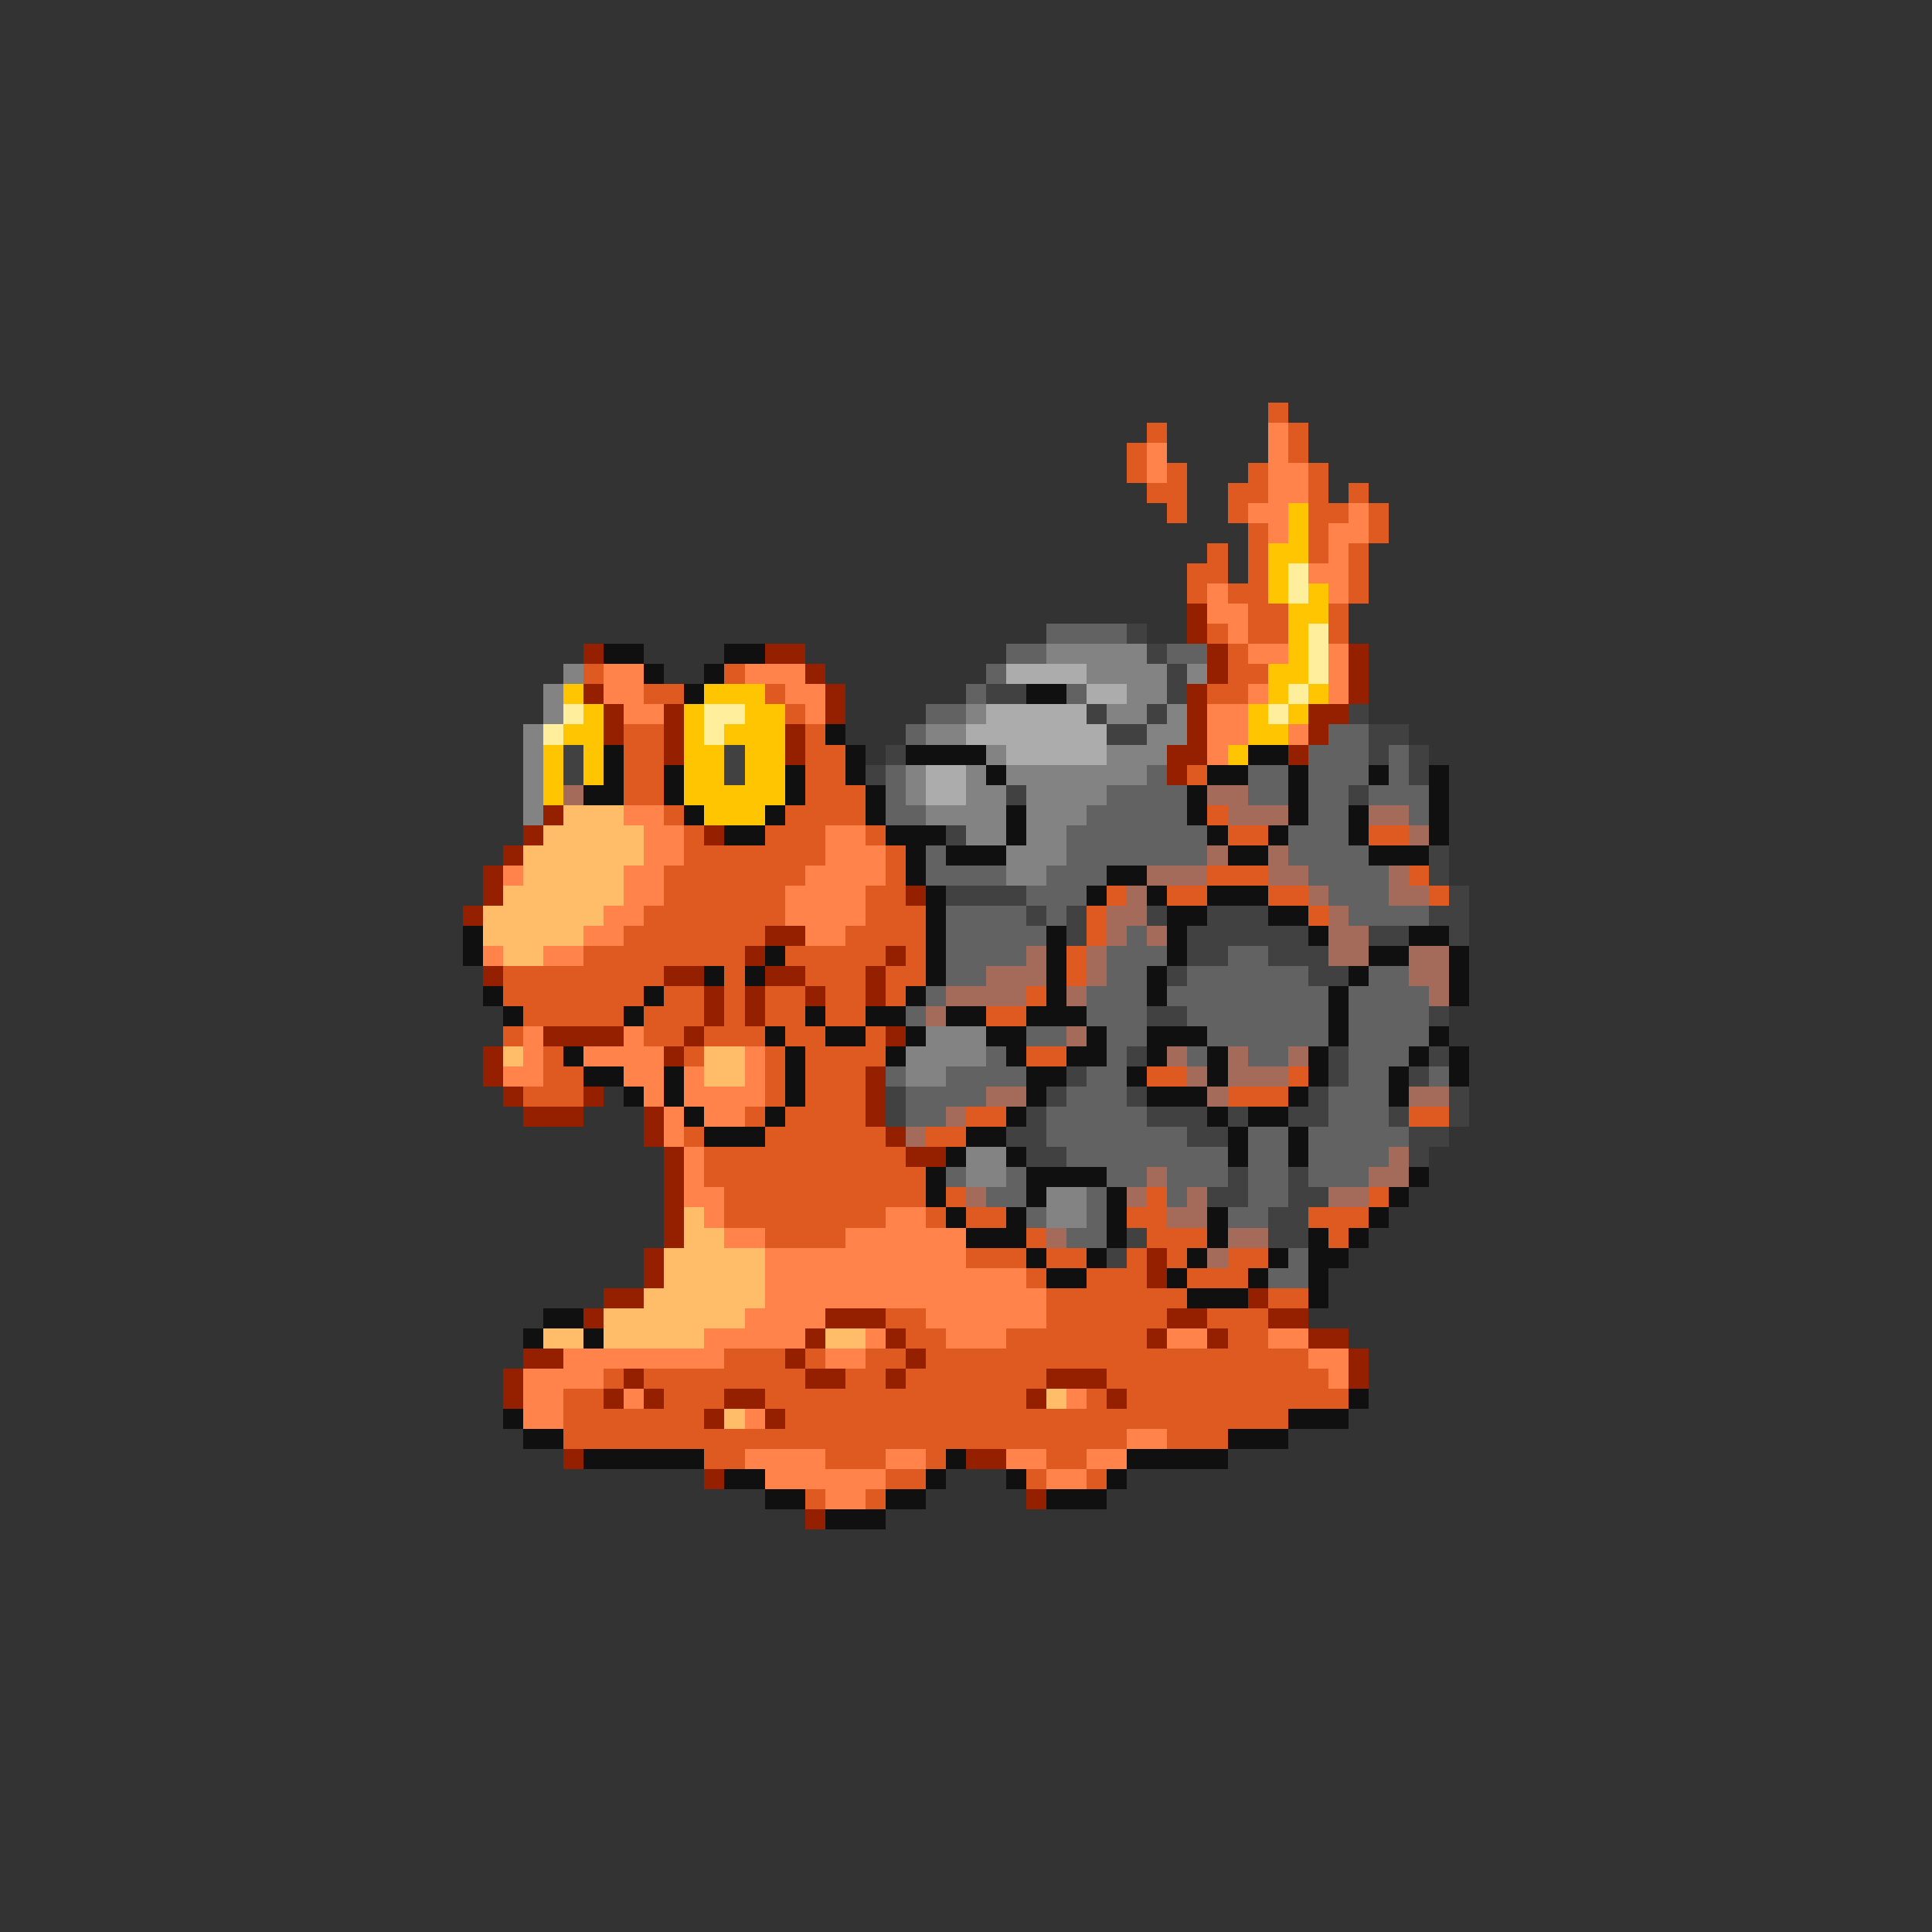 <svg xmlns="http://www.w3.org/2000/svg" viewBox="0 -0.5 96 96" shape-rendering="crispEdges">
<rect x="0" y="-0.5" width="96" height="96" fill="#333333" stroke="none"/>
<path stroke="#de5a20" d="M63 20h1M57 21h1M64 21h1M56 22h1M64 22h1M56 23h1M58 23h1M62 23h1M65 23h1M57 24h2M61 24h2M65 24h1M67 24h1M58 25h1M61 25h1M65 25h2M68 25h1M62 26h1M65 26h1M68 26h1M60 27h1M62 27h1M65 27h1M67 27h1M59 28h2M62 28h1M67 28h1M59 29h1M61 29h2M67 29h1M62 30h2M66 30h1M60 31h1M62 31h2M66 31h1M61 32h1M29 33h1M36 33h1M61 33h2M32 34h2M38 34h1M60 34h2M39 35h1M31 36h2M40 36h1M31 37h2M40 37h2M31 38h2M40 38h2M59 38h1M31 39h2M40 39h3M33 40h1M39 40h4M60 40h1M34 41h1M38 41h3M43 41h1M61 41h2M68 41h2M34 42h7M44 42h1M33 43h7M44 43h1M60 43h3M70 43h1M33 44h6M43 44h2M55 44h1M58 44h2M63 44h2M71 44h1M32 45h7M43 45h3M54 45h1M65 45h1M31 46h7M42 46h4M54 46h1M29 47h8M39 47h5M45 47h1M53 47h1M25 48h8M36 48h1M40 48h3M44 48h2M53 48h1M25 49h7M33 49h2M36 49h1M38 49h2M41 49h2M44 49h1M51 49h1M26 50h5M32 50h3M36 50h1M38 50h2M41 50h2M49 50h2M25 51h1M32 51h2M35 51h3M39 51h2M43 51h1M27 52h1M34 52h1M38 52h1M40 52h4M51 52h2M27 53h2M38 53h1M40 53h3M57 53h2M64 53h1M26 54h3M38 54h1M40 54h3M61 54h3M37 55h1M39 55h4M48 55h2M70 55h2M34 56h1M38 56h6M46 56h2M35 57h10M35 58h11M36 59h10M47 59h1M57 59h1M68 59h1M36 60h8M46 60h1M48 60h2M56 60h2M65 60h3M38 61h4M51 61h1M57 61h3M66 61h1M48 62h3M52 62h2M56 62h1M58 62h1M61 62h2M51 63h1M54 63h3M59 63h3M52 64h7M63 64h2M44 65h2M52 65h6M60 65h3M45 66h2M50 66h7M61 66h2M36 67h3M40 67h1M43 67h2M46 67h19M30 68h1M32 68h8M42 68h2M45 68h7M55 68h11M28 69h2M33 69h3M38 69h13M54 69h1M56 69h11M28 70h7M39 70h25M28 71h28M58 71h3M35 72h2M41 72h3M46 72h1M52 72h2M44 73h2M51 73h1M54 73h1M40 74h1M43 74h1" />
<path stroke="#ff834a" d="M63 21h1M57 22h1M63 22h1M57 23h1M63 23h2M63 24h2M62 25h2M67 25h1M63 26h1M66 26h2M66 27h1M65 28h2M60 29h1M66 29h1M60 30h2M61 31h1M62 32h2M66 32h1M30 33h2M37 33h3M66 33h1M30 34h2M39 34h2M62 34h1M66 34h1M31 35h2M40 35h1M60 35h2M60 36h2M64 36h1M60 37h1M31 40h2M32 41h2M41 41h2M32 42h2M41 42h3M25 43h1M31 43h2M40 43h4M31 44h2M39 44h4M30 45h2M39 45h4M29 46h2M40 46h2M24 47h1M27 47h2M26 51h1M31 51h1M26 52h1M29 52h4M37 52h1M25 53h2M31 53h2M34 53h1M37 53h1M32 54h1M34 54h4M33 55h1M35 55h2M33 56h1M34 57h1M34 58h1M34 59h2M35 60h1M44 60h2M36 61h2M42 61h6M38 62h10M38 63h13M38 64h14M37 65h4M46 65h6M35 66h5M43 66h1M47 66h3M58 66h2M63 66h2M28 67h8M41 67h2M65 67h2M26 68h4M66 68h1M26 69h2M31 69h1M53 69h1M26 70h2M37 70h1M56 71h2M37 72h4M44 72h2M50 72h2M54 72h2M38 73h6M52 73h2M41 74h2" />
<path stroke="#ffc500" d="M64 25h1M64 26h1M63 27h2M63 28h1M63 29h1M65 29h1M64 30h2M64 31h1M64 32h1M63 33h2M28 34h1M35 34h3M63 34h1M65 34h1M29 35h1M34 35h1M37 35h2M62 35h1M64 35h1M28 36h2M34 36h1M36 36h3M62 36h2M27 37h1M29 37h1M34 37h2M37 37h2M61 37h1M27 38h1M29 38h1M34 38h2M37 38h2M27 39h1M34 39h5M35 40h3" />
<path stroke="#ffee9c" d="M64 28h1M64 29h1M65 31h1M65 32h1M65 33h1M64 34h1M28 35h1M35 35h2M63 35h1M27 36h1M35 36h1" />
<path stroke="#942000" d="M59 30h1M59 31h1M29 32h1M38 32h2M60 32h1M67 32h1M40 33h1M60 33h1M67 33h1M29 34h1M41 34h1M59 34h1M67 34h1M30 35h1M33 35h1M41 35h1M59 35h1M65 35h2M30 36h1M33 36h1M39 36h1M59 36h1M65 36h1M33 37h1M39 37h1M58 37h2M64 37h1M58 38h1M27 40h1M26 41h1M35 41h1M25 42h1M24 43h1M24 44h1M45 44h1M23 45h1M38 46h2M37 47h1M44 47h1M24 48h1M33 48h2M38 48h2M43 48h1M35 49h1M37 49h1M40 49h1M43 49h1M35 50h1M37 50h1M27 51h4M34 51h1M44 51h1M24 52h1M33 52h1M24 53h1M43 53h1M25 54h1M29 54h1M43 54h1M26 55h3M32 55h1M43 55h1M32 56h1M44 56h1M33 57h1M45 57h2M33 58h1M33 59h1M33 60h1M33 61h1M32 62h1M57 62h1M32 63h1M57 63h1M30 64h2M62 64h1M29 65h1M41 65h3M58 65h2M63 65h2M40 66h1M44 66h1M57 66h1M60 66h1M65 66h2M26 67h2M39 67h1M45 67h1M67 67h1M25 68h1M31 68h1M40 68h2M44 68h1M52 68h3M67 68h1M25 69h1M30 69h1M32 69h1M36 69h2M51 69h1M55 69h1M35 70h1M38 70h1M28 72h1M48 72h2M35 73h1M51 74h1M40 75h1" />
<path stroke="#626262" d="M52 31h4M50 32h2M58 32h2M49 33h1M48 34h1M53 34h1M46 35h2M45 36h1M66 36h2M65 37h3M69 37h1M44 38h1M57 38h1M62 38h2M65 38h3M69 38h1M44 39h1M55 39h4M62 39h2M65 39h2M68 39h3M44 40h2M54 40h5M65 40h2M70 40h1M53 41h7M64 41h3M46 42h1M53 42h7M64 42h4M46 43h4M52 43h3M65 43h4M51 44h3M66 44h3M47 45h4M52 45h1M67 45h4M47 46h5M56 46h1M47 47h4M55 47h3M61 47h2M47 48h2M55 48h2M59 48h6M68 48h2M46 49h1M54 49h3M58 49h8M67 49h4M45 50h1M54 50h3M59 50h7M67 50h4M51 51h2M55 51h2M60 51h6M67 51h4M49 52h1M55 52h1M59 52h1M62 52h2M67 52h3M44 53h1M47 53h4M54 53h2M67 53h2M71 53h1M45 54h4M53 54h3M66 54h3M45 55h2M52 55h5M66 55h3M52 56h7M62 56h2M65 56h5M53 57h8M62 57h2M65 57h4M47 58h1M50 58h1M55 58h2M58 58h3M62 58h2M65 58h3M49 59h2M54 59h1M58 59h1M62 59h2M51 60h1M54 60h1M61 60h2M53 61h2M64 62h1M63 63h2" />
<path stroke="#414141" d="M56 31h1M57 32h1M58 33h1M49 34h2M58 34h1M54 35h1M57 35h1M67 35h1M55 36h2M68 36h2M28 37h1M36 37h1M44 37h1M68 37h1M70 37h1M28 38h1M36 38h1M43 38h1M70 38h1M50 39h1M67 39h1M47 41h1M71 42h1M71 43h1M47 44h4M72 44h1M51 45h1M53 45h1M57 45h1M60 45h3M71 45h2M53 46h1M59 46h6M68 46h2M72 46h1M59 47h2M63 47h3M58 48h1M65 48h2M57 50h2M71 50h1M56 52h1M66 52h1M71 52h1M53 53h1M66 53h1M70 53h1M44 54h1M52 54h1M56 54h1M65 54h1M72 54h1M44 55h1M51 55h1M57 55h3M61 55h1M64 55h2M69 55h1M72 55h1M50 56h2M59 56h2M70 56h2M51 57h2M70 57h1M61 58h1M64 58h1M60 59h2M64 59h2M63 60h2M56 61h1M63 61h2M55 62h1" />
<path stroke="#101010" d="M30 32h2M36 32h2M32 33h1M35 33h1M34 34h1M51 34h2M41 36h1M30 37h1M42 37h1M45 37h4M62 37h2M30 38h1M33 38h1M39 38h1M42 38h1M49 38h1M60 38h2M64 38h1M68 38h1M71 38h1M29 39h2M33 39h1M39 39h1M43 39h1M59 39h1M64 39h1M71 39h1M34 40h1M38 40h1M43 40h1M50 40h1M59 40h1M64 40h1M67 40h1M71 40h1M36 41h2M44 41h3M50 41h1M60 41h1M63 41h1M67 41h1M71 41h1M45 42h1M47 42h3M61 42h2M68 42h3M45 43h1M55 43h2M46 44h1M54 44h1M57 44h1M60 44h3M46 45h1M58 45h2M63 45h2M23 46h1M46 46h1M52 46h1M58 46h1M65 46h1M70 46h2M23 47h1M38 47h1M46 47h1M52 47h1M58 47h1M68 47h2M72 47h1M35 48h1M37 48h1M46 48h1M52 48h1M57 48h1M67 48h1M72 48h1M24 49h1M32 49h1M45 49h1M52 49h1M57 49h1M66 49h1M72 49h1M25 50h1M31 50h1M40 50h1M43 50h2M47 50h2M51 50h3M66 50h1M38 51h1M41 51h2M45 51h1M49 51h2M54 51h1M57 51h3M66 51h1M71 51h1M28 52h1M39 52h1M44 52h1M50 52h1M53 52h2M57 52h1M60 52h1M65 52h1M70 52h1M72 52h1M29 53h2M33 53h1M39 53h1M51 53h2M56 53h1M60 53h1M65 53h1M69 53h1M72 53h1M31 54h1M33 54h1M39 54h1M51 54h1M57 54h3M64 54h1M69 54h1M34 55h1M38 55h1M50 55h1M60 55h1M62 55h2M35 56h3M48 56h2M61 56h1M64 56h1M47 57h1M50 57h1M61 57h1M64 57h1M46 58h1M51 58h4M70 58h1M46 59h1M51 59h1M55 59h1M69 59h1M47 60h1M50 60h1M55 60h1M60 60h1M68 60h1M48 61h3M55 61h1M60 61h1M65 61h1M67 61h1M51 62h1M54 62h1M59 62h1M63 62h1M65 62h2M52 63h2M58 63h1M62 63h1M65 63h1M59 64h3M65 64h1M27 65h2M26 66h1M29 66h1M67 69h1M25 70h1M64 70h3M26 71h2M61 71h3M29 72h6M47 72h1M56 72h5M36 73h2M46 73h1M50 73h1M55 73h1M38 74h2M44 74h2M52 74h3M41 75h3" />
<path stroke="#838383" d="M52 32h5M28 33h1M54 33h4M59 33h1M27 34h1M56 34h2M27 35h1M48 35h1M55 35h2M58 35h1M26 36h1M46 36h2M57 36h2M26 37h1M49 37h1M55 37h3M26 38h1M45 38h1M48 38h1M50 38h7M26 39h1M45 39h1M48 39h2M51 39h4M26 40h1M46 40h4M51 40h3M48 41h2M51 41h2M50 42h3M50 43h2M46 51h3M45 52h4M45 53h2M48 57h2M48 58h2M52 59h2M52 60h2" />
<path stroke="#acacac" d="M50 33h4M54 34h2M49 35h5M48 36h7M50 37h5M46 38h2M46 39h2" />
<path stroke="#a46a5a" d="M28 39h1M60 39h2M61 40h3M68 40h2M70 41h1M60 42h1M63 42h1M57 43h3M63 43h2M69 43h1M56 44h1M65 44h1M69 44h2M55 45h2M66 45h1M55 46h1M57 46h1M66 46h2M51 47h1M54 47h1M66 47h2M70 47h2M49 48h3M54 48h1M70 48h2M47 49h4M53 49h1M71 49h1M46 50h1M53 51h1M58 52h1M61 52h1M64 52h1M59 53h1M61 53h3M49 54h2M60 54h1M70 54h2M47 55h1M45 56h1M69 57h1M57 58h1M68 58h2M48 59h1M56 59h1M59 59h1M66 59h2M58 60h2M52 61h1M61 61h2M60 62h1" />
<path stroke="#ffbd6a" d="M28 40h3M27 41h5M26 42h6M26 43h5M25 44h6M24 45h6M24 46h5M25 47h2M25 52h1M35 52h2M35 53h2M34 60h1M34 61h2M33 62h5M33 63h5M32 64h6M30 65h7M27 66h2M30 66h5M41 66h2M52 69h1M36 70h1" />
</svg>